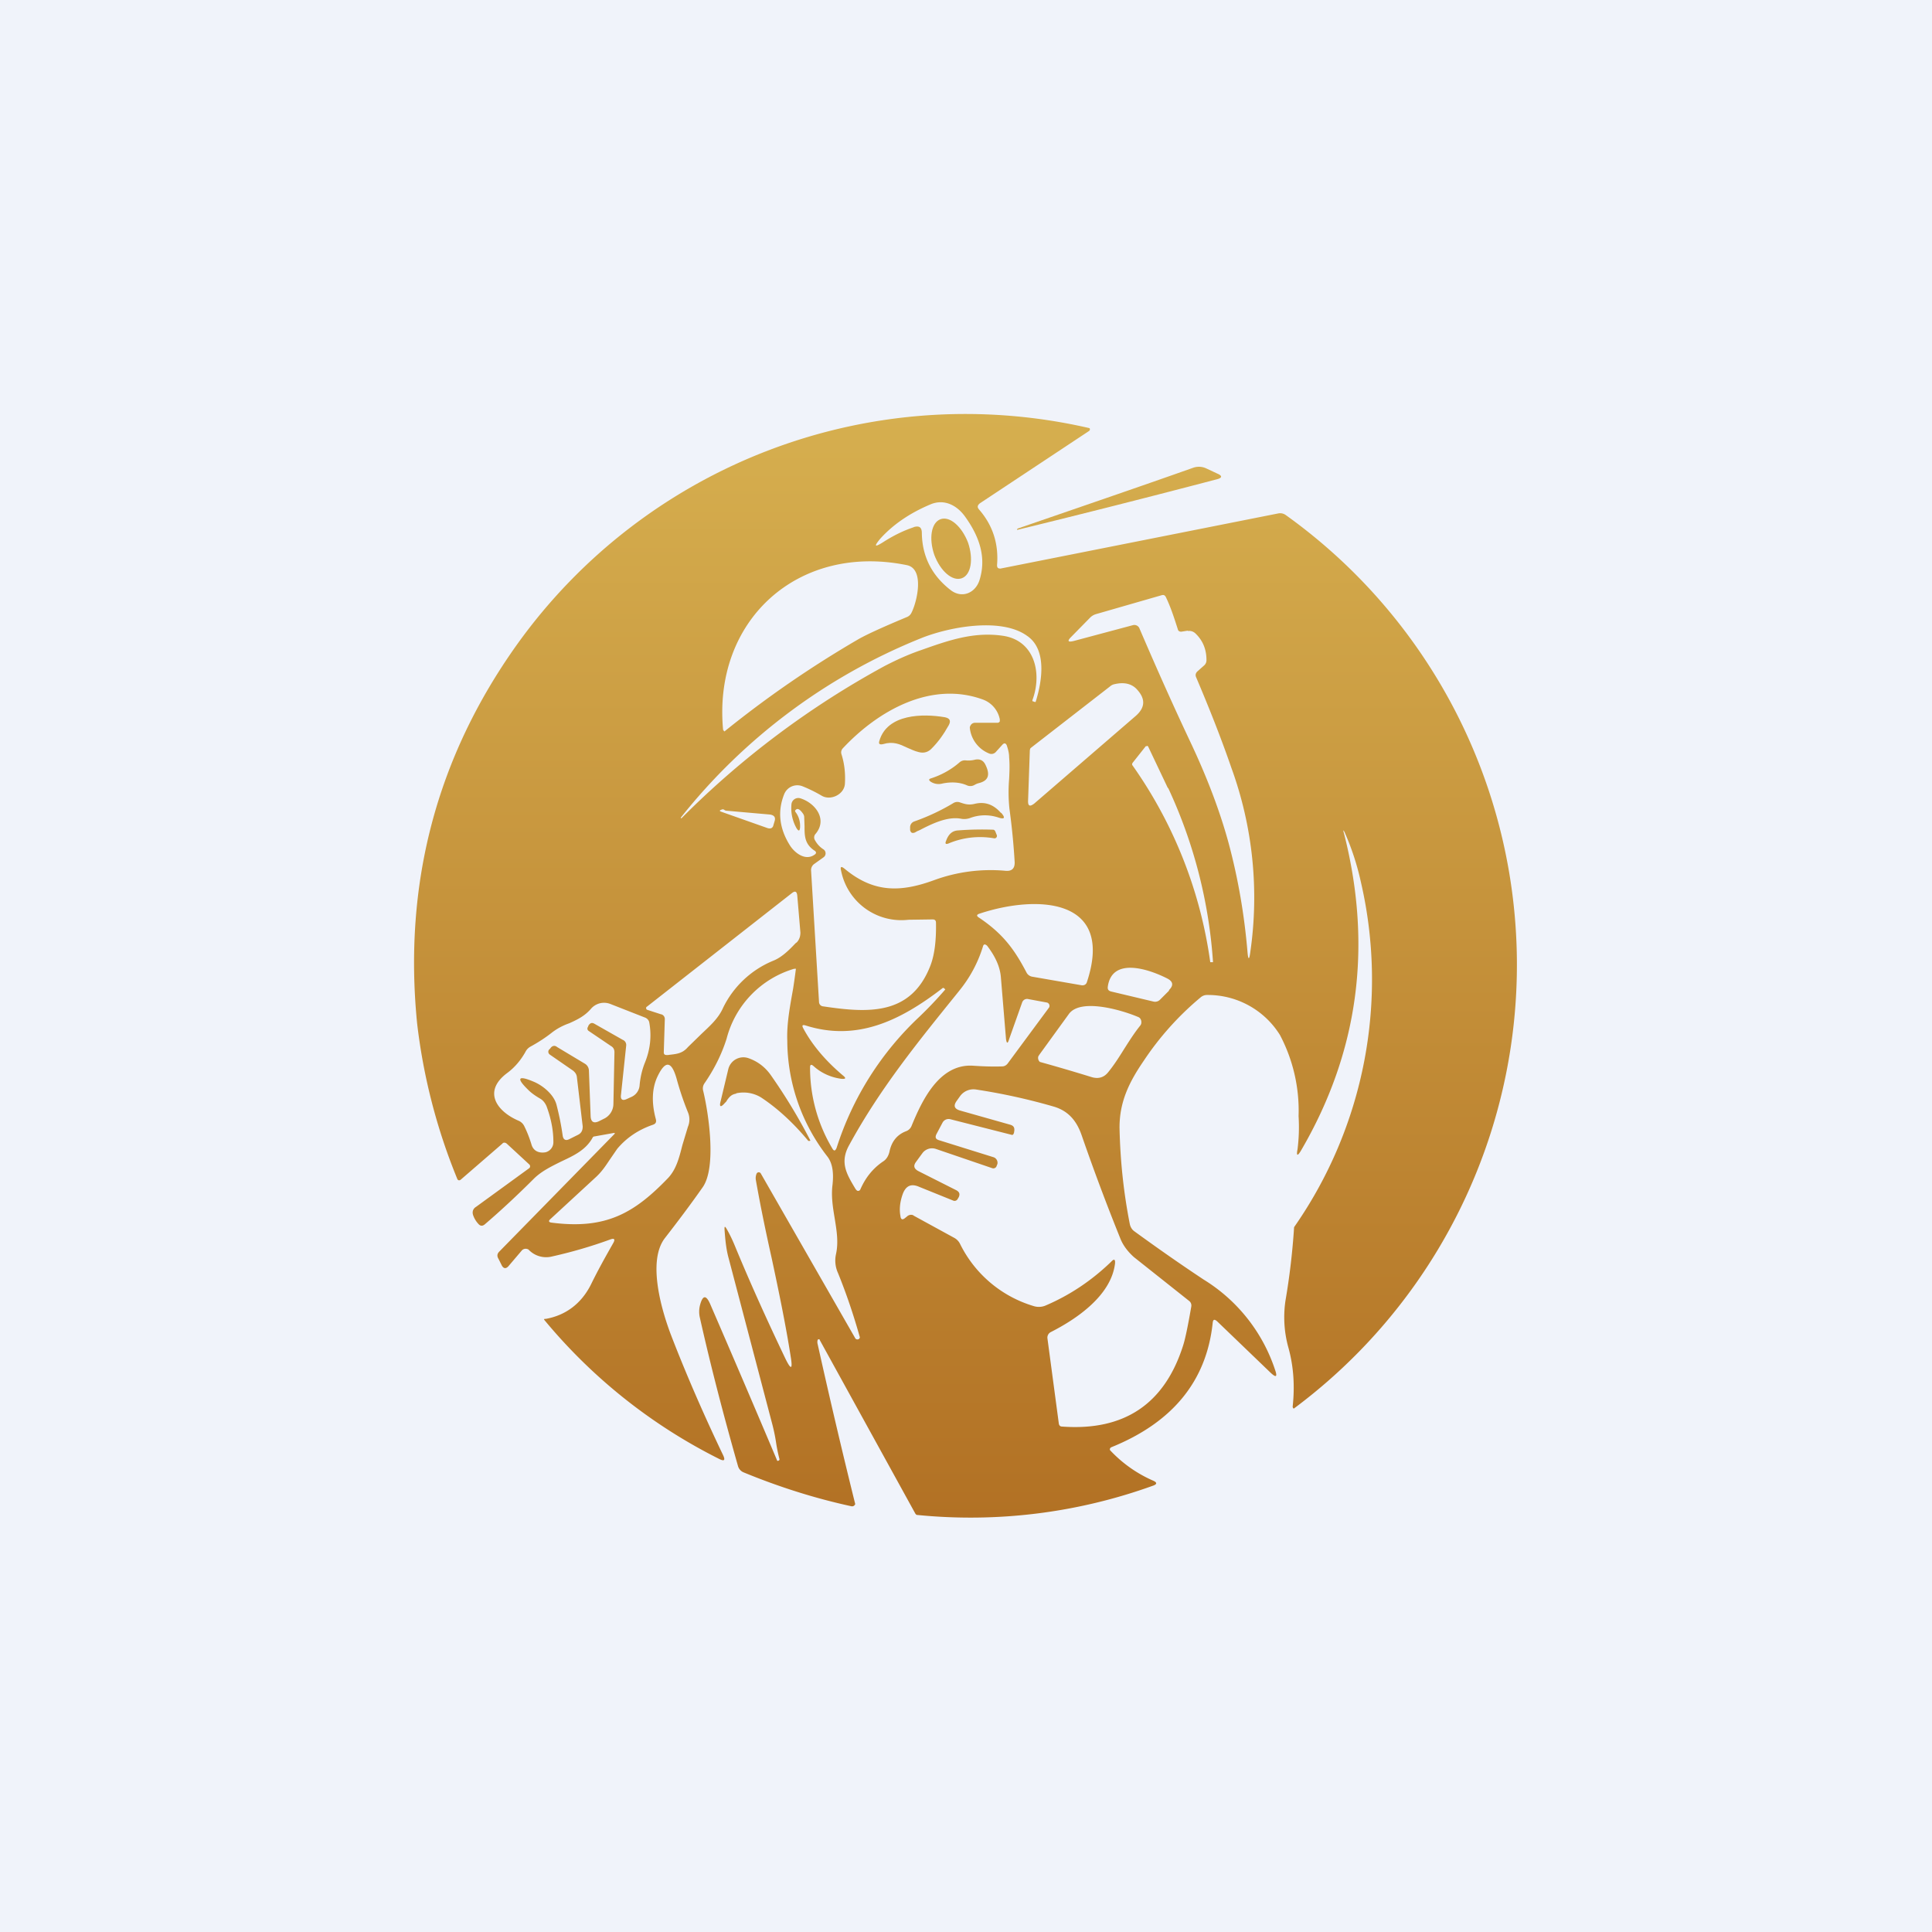<!-- by TradeStack --><svg width="56" height="56" viewBox="0 0 56 56" xmlns="http://www.w3.org/2000/svg"><path fill="#F0F3FA" d="M0 0h56v56H0z"/><path d="M27.88 16.76c-.27.1-.62-.2-.8-.68-.16-.47-.09-.93.18-1.03.27-.1.62.21.8.68.16.47.09.93-.18 1.03Z" fill="url(#aehmal0re)"/><path d="M27.01 21.69c.18-.18.34-.4.49-.67.07-.13.03-.2-.11-.23-.64-.11-1.67-.1-1.9.68-.03.09 0 .12.1.1.3-.09.49 0 .7.1.1.04.21.1.34.13.15.04.28 0 .38-.11Z" fill="url(#behmal0re)"/><path d="M28.37 22.7a.46.46 0 0 0-.12.05.24.24 0 0 1-.23.01c-.21-.09-.45-.1-.7-.05a.42.42 0 0 1-.34-.05c-.07-.05-.06-.08.01-.1.31-.1.59-.26.82-.46a.23.23 0 0 1 .18-.06c.1.01.19 0 .27-.02.14-.03.24.02.3.14.15.3.09.47-.19.54Z" fill="url(#cehmal0re)"/><path d="M29.01 23.56c-.22-.25-.47-.33-.76-.26-.17.04-.27.01-.42-.04a.22.22 0 0 0-.2.02c-.35.21-.73.39-1.13.53a.18.18 0 0 0-.12.18v.07c.02.08.06.1.14.07l.07-.04.05-.02c.37-.19.81-.41 1.21-.34a.5.5 0 0 0 .27-.02c.27-.1.54-.1.8-.02.2.07.23.02.1-.13Z" fill="url(#dehmal0re)"/><path d="M28.82 24.3a2.35 2.35 0 0 0-1.33.15c-.08.03-.1 0-.07-.07.07-.2.18-.3.35-.31a8.99 8.99 0 0 1 1.03-.02.15.15 0 0 1 .02.01.13.13 0 0 1 .03.04l.04.1a.07.07 0 0 1-.07.1Z" fill="url(#eehmal0re)"/><path fill-rule="evenodd" d="M38.96 24.17c.83 3.28.41 6.34-1.25 9.18-.1.17-.14.16-.1-.04.04-.32.05-.63.03-.96A4.7 4.7 0 0 0 37.1 30a2.46 2.46 0 0 0-2.11-1.16.28.28 0 0 0-.19.07 8.55 8.55 0 0 0-1.65 1.84c-.41.6-.7 1.17-.7 1.93.02.97.12 1.9.3 2.81.02.08.06.15.13.2.66.48 1.33.95 2.01 1.4a4.86 4.86 0 0 1 2.07 2.62c.07.2.03.23-.13.08l-1.55-1.49c-.08-.07-.12-.06-.13.05-.18 1.68-1.16 2.88-2.94 3.6a.07.07 0 0 0-.04.07.06.06 0 0 0 .02.03c.36.38.78.67 1.24.87.11.05.11.1 0 .14a15.56 15.56 0 0 1-6.86.85.12.12 0 0 1-.04-.04l-2.77-5.03v-.01a.03.03 0 0 0-.03-.01.03.03 0 0 0-.03.02.22.22 0 0 0 0 .12 194.75 194.75 0 0 0 1.09 4.64l-.03.04a.1.1 0 0 1-.08.02c-1.06-.23-2.1-.56-3.12-.98a.28.28 0 0 1-.17-.19c-.43-1.51-.8-2.94-1.1-4.28a.77.77 0 0 1 0-.38c.08-.3.18-.3.3-.02a558.3 558.3 0 0 1 1.93 4.51c0 .02.02.03.04.02.03-.01.04-.03.03-.06a4.71 4.71 0 0 1-.1-.5 5.2 5.2 0 0 0-.1-.48l-1.27-4.83c-.07-.25-.1-.54-.12-.85 0-.07.01-.08.05-.02.1.17.18.34.25.51.45 1.09.94 2.17 1.46 3.26.17.35.22.33.16-.04-.14-.9-.34-1.87-.55-2.85-.17-.76-.33-1.53-.46-2.27a.33.33 0 0 1 .02-.19.07.07 0 0 1 .05-.04.07.07 0 0 1 .07.03l2.74 4.78c.02.03.05.04.09.03a.08.08 0 0 0 .04-.04.05.05 0 0 0 0-.03c-.18-.64-.39-1.26-.63-1.85a.87.87 0 0 1-.06-.54c.08-.35.02-.7-.04-1.07-.05-.3-.1-.62-.06-.94.03-.27.03-.6-.15-.83a5.49 5.49 0 0 1-1.16-3.35c-.02-.5.08-1.01.17-1.52a20.36 20.36 0 0 0 .08-.57.05.05 0 0 0-.02 0h-.03a2.86 2.86 0 0 0-1.96 2.03c-.14.44-.35.87-.64 1.29a.26.26 0 0 0-.04.21c.15.61.4 2.21-.01 2.8-.35.5-.72.99-1.1 1.48-.52.68-.08 2.14.2 2.86.45 1.16.95 2.3 1.49 3.43.07.15.03.18-.11.11a15.68 15.68 0 0 1-5.08-4.04.04.04 0 0 1 .01-.02.04.04 0 0 1 .03 0c.58-.1 1.04-.44 1.32-1 .21-.43.43-.82.64-1.19.07-.12.04-.16-.09-.11-.55.2-1.1.36-1.68.49a.7.7 0 0 1-.68-.2.14.14 0 0 0-.05-.02.15.15 0 0 0-.14.04l-.4.47c-.07.07-.13.06-.18-.02l-.1-.2c-.05-.08-.04-.15.02-.21l3.34-3.41c.02-.03.01-.03-.02-.03l-.56.1a.06.06 0 0 0-.05.03c-.2.37-.56.53-.92.7-.28.14-.55.27-.77.48-.47.47-.95.92-1.44 1.34-.06.05-.12.05-.17 0a.72.72 0 0 1-.16-.25c-.04-.1-.02-.2.08-.26l1.54-1.12.01-.01a.07.07 0 0 0 .01-.07l-.01-.02-.66-.61c-.05-.04-.1-.04-.13 0l-1.19 1.03c-.05.05-.1.04-.12-.02a17.06 17.06 0 0 1-1.16-4.5c-.4-4.04.56-7.7 2.89-10.97a15.98 15.98 0 0 1 16.6-6.28l.01.02a.06.06 0 0 1-.02.06l-3.17 2.1c-.07.06-.08.11-.02.18.4.46.57 1 .52 1.61 0 .08.03.1.1.1l8.06-1.6a.28.28 0 0 1 .21.05 16.03 16.03 0 0 1 .23 25.9.07.07 0 0 1-.03-.07c.06-.57.03-1.13-.12-1.68a3.28 3.28 0 0 1-.09-1.38 20.29 20.29 0 0 0 .25-2.13 12.54 12.54 0 0 0 1.93-10.03 7.48 7.48 0 0 0-.45-1.38c-.05-.12-.07-.12-.03.01Zm-12.48-8.89c.16-.05.24 0 .24.17.01.68.29 1.23.83 1.65.33.26.72.09.84-.28.19-.6.05-1.2-.42-1.85-.23-.32-.6-.52-1-.35-.62.26-1.1.6-1.46 1-.18.22-.16.25.08.1.28-.18.57-.33.9-.44Zm-5.52 5.88c-.3-3.18 2.17-5.42 5.32-4.78.53.1.3 1.07.14 1.38a.25.25 0 0 1-.12.12c-.72.3-1.2.52-1.44.66A30.86 30.86 0 0 0 21 21.2a.05.05 0 0 1-.03-.04Zm8.97-.88c.28-.77.06-1.71-.85-1.85-.86-.13-1.61.14-2.4.42l-.03.01c-.34.12-.67.27-1 .44a25.46 25.46 0 0 0-5.9 4.42c-.02-.01-.02-.02-.01-.03a16.97 16.97 0 0 1 6.93-5.18c.8-.33 2.34-.63 3.1-.08.59.4.43 1.34.25 1.91l-.02.01-.05-.02c-.03 0-.03-.02-.02-.05Zm4.5-2-.19.03c-.05 0-.09-.02-.1-.07-.1-.31-.2-.63-.35-.94-.03-.05-.06-.06-.11-.05l-1.91.55a.4.4 0 0 0-.17.1l-.55.56c-.12.12-.1.16.07.12l1.72-.46a.16.16 0 0 1 .19.1c.48 1.12.97 2.22 1.48 3.3.5 1.06.86 2.03 1.1 2.91.28 1.04.46 2.1.55 3.17.02.23.05.23.08 0a11 11 0 0 0-.55-5.35c-.3-.87-.65-1.75-1.02-2.62-.03-.07-.01-.13.05-.18l.18-.16a.2.2 0 0 0 .07-.16c0-.3-.1-.56-.32-.77a.26.26 0 0 0-.22-.07Zm-4.54 3.39 2.28-1.77a.3.3 0 0 1 .1-.06c.3-.08.54-.03.7.16.24.27.22.52-.06.76l-2.93 2.53c-.13.1-.19.08-.18-.1l.05-1.43a.13.13 0 0 1 .01-.05c0-.02.02-.03.03-.04Zm3.97 1.17a14.18 14.18 0 0 1 1.3 5.05H35.08a12.95 12.95 0 0 0-2.25-5.7c-.02-.02-.02-.05 0-.08l.38-.48h.02l.02-.01h.01l.02.02.57 1.2Zm-14.7 6.56-.4-.13a.05.05 0 0 1-.03-.06c0-.01 0-.02.02-.03l4.2-3.29c.1-.08.15-.05.16.08l.09 1.06c0 .11-.03.2-.1.28l-.04.03c-.18.19-.39.4-.63.5a2.8 2.8 0 0 0-1.47 1.37c-.14.32-.4.54-.64.77l-.38.37c-.17.2-.35.2-.58.23h-.04c-.05 0-.08-.02-.08-.08l.03-.96c0-.07-.04-.12-.1-.14Zm-3.85 2.19c.1.1.22.18.34.25.09.05.15.13.19.22.13.35.2.69.2 1.04a.3.3 0 0 1-.23.3c-.18.03-.34-.03-.4-.21-.06-.2-.13-.38-.22-.56a.33.33 0 0 0-.17-.15c-.6-.26-1.04-.83-.33-1.37.22-.16.4-.37.54-.62a.35.35 0 0 1 .14-.15c.22-.12.44-.26.64-.42.16-.12.32-.2.49-.26.22-.1.44-.2.63-.42a.5.5 0 0 1 .56-.14l1.02.4c.06.03.1.08.11.14.07.39.03.78-.13 1.17-.08.2-.13.42-.15.64a.4.4 0 0 1-.25.35l-.11.05c-.14.07-.2.02-.18-.12l.15-1.42a.16.16 0 0 0-.1-.17l-.81-.46c-.08-.05-.13-.03-.18.04l-.02.05a.08.08 0 0 0 .02.11l.65.44c.07.04.1.1.1.18l-.03 1.5a.48.48 0 0 1-.28.43l-.14.07c-.15.07-.23.02-.24-.14l-.05-1.33a.24.24 0 0 0-.12-.2l-.8-.48c-.07-.06-.15-.04-.2.04l-.04.04a.1.1 0 0 0 .03.14l.68.47.02.02.01.01a.25.25 0 0 1 .07.14l.17 1.44c0 .12-.04.2-.15.25l-.24.12c-.1.05-.17.02-.19-.1-.04-.29-.1-.59-.18-.9-.08-.3-.4-.56-.67-.67-.45-.19-.5-.1-.15.24Zm3.74-.37c-.15.33-.17.74-.04 1.22.02.08 0 .13-.08.16-.44.15-.78.39-1.04.7l-.22.32c-.12.18-.23.35-.42.52l-1.29 1.19c-.07.06-.06.1.04.11 1.57.2 2.39-.28 3.37-1.3.24-.26.32-.6.41-.95l.16-.53a.54.54 0 0 0 0-.42 8.47 8.47 0 0 1-.33-.98c-.15-.52-.33-.53-.56-.04Zm10.58-2.17-.38 1.07c-.04.14-.07.13-.09 0l-.15-1.81c-.03-.31-.17-.6-.4-.9-.06-.05-.1-.05-.12.03-.15.48-.38.9-.68 1.27l-.08.1c-1.13 1.4-2.22 2.74-3.11 4.37-.29.51-.08.85.17 1.27l.02.03.03.03a.07.07 0 0 0 .1-.04c.15-.34.36-.6.65-.8.1-.06.16-.16.19-.28.06-.3.22-.5.48-.6a.27.27 0 0 0 .16-.15c.3-.73.8-1.81 1.78-1.75.3.02.58.03.85.02.07 0 .13-.04.17-.1l1.19-1.61a.1.1 0 0 0-.06-.14l-.54-.1a.15.15 0 0 0-.18.09Zm-5.2 2.12c-.52-.44-.9-.9-1.15-1.37-.04-.08-.02-.1.06-.08 1.5.48 2.76-.14 3.97-1.07.02-.02.04-.02.06 0l.03.03c-.25.29-.5.55-.75.79a8.92 8.92 0 0 0-2.4 3.8c-.04.1-.08.1-.13.01a4.56 4.56 0 0 1-.64-2.34c0-.08.03-.1.1-.04.22.2.5.33.81.37.13.01.14-.02.04-.1Zm7.89 5.45c.01-.12-.03-.14-.11-.05-.57.55-1.2.97-1.9 1.27a.5.5 0 0 1-.34.02 3.49 3.49 0 0 1-2.14-1.8.4.4 0 0 0-.17-.18l-1.17-.64a.2.2 0 0 0-.03-.02.17.17 0 0 0-.17.04l-.05.04c-.08.07-.13.05-.14-.05-.04-.21-.01-.43.07-.65.09-.23.24-.3.47-.2l.99.4a.1.1 0 0 0 .13-.05l.03-.05c.04-.09.02-.15-.07-.2l-1.11-.56c-.12-.07-.14-.15-.06-.26l.19-.26a.35.35 0 0 1 .38-.12l1.64.56a.1.1 0 0 0 .13-.07l.02-.05a.17.17 0 0 0-.12-.2l-1.57-.49c-.1-.03-.12-.08-.08-.17l.18-.34a.2.2 0 0 1 .22-.1l1.77.45a.06.06 0 0 0 .05 0 .07.07 0 0 0 .02-.03l.01-.02.01-.06c.01-.1-.02-.15-.12-.18l-1.45-.41c-.17-.05-.2-.14-.1-.28l.1-.14a.48.48 0 0 1 .46-.19c.79.12 1.55.29 2.27.5.42.13.65.42.79.82.35 1.01.72 2 1.12 2.99.08.21.23.4.4.55l1.6 1.27c.05.04.07.1.06.16-.1.58-.18.96-.24 1.14-.54 1.69-1.71 2.47-3.5 2.34-.06 0-.09-.03-.1-.09l-.33-2.47a.18.18 0 0 1 .1-.18c.75-.38 1.75-1.06 1.86-1.99ZM28.38 26.6c.7.47 1.03.93 1.38 1.6a.23.23 0 0 0 .16.11l1.44.25c.03 0 .06 0 .09-.02a.12.12 0 0 0 .05-.06c.83-2.48-1.47-2.54-3.1-2-.1.03-.1.07-.02.12Zm5.5 2.1c.14-.13.13-.25-.05-.34-.53-.27-1.6-.63-1.72.24-.01.08.02.12.1.14l1.22.29a.2.2 0 0 0 .2-.06l.26-.26Zm-.84 1.04c-.16.2-.3.42-.44.64-.15.24-.3.48-.48.7-.12.15-.28.2-.48.14a53.1 53.1 0 0 0-1.5-.44.16.16 0 0 1-.05-.13c0-.03.02-.05.03-.07l.87-1.2c.35-.45 1.53-.1 1.98.09a.18.18 0 0 1 .07.04.18.18 0 0 1 .04.15v.01l-.01.02a.09.09 0 0 1 0 .01l-.03.04Zm-9.98-6.2c.1.13.14.29.13.45-.01.1-.04.11-.1.02a1.18 1.18 0 0 1-.15-.69.2.2 0 0 1 .26-.18c.42.13.8.6.44 1.03a.15.15 0 0 0-.02.18c.06.11.14.2.25.27a.14.14 0 0 1 0 .23l-.28.2a.22.22 0 0 0-.08.19l.23 3.81a.13.13 0 0 0 .12.12c1.28.19 2.53.28 3.1-1.16.12-.3.18-.71.17-1.26 0-.07-.03-.1-.1-.1l-.7.01a1.78 1.78 0 0 1-1.95-1.42c-.03-.12 0-.14.1-.06.84.7 1.62.69 2.6.33a4.76 4.76 0 0 1 2.06-.27c.19.02.28-.07.27-.26-.03-.51-.08-1.02-.15-1.53a4.6 4.6 0 0 1-.01-.87c.01-.2.02-.41 0-.63 0-.12-.03-.23-.07-.35-.03-.06-.07-.07-.12-.02l-.19.21a.17.17 0 0 1-.2.05.9.9 0 0 1-.56-.75.15.15 0 0 1 .02-.06.21.21 0 0 1 .02-.03.15.15 0 0 1 .12-.05h.63a.08.08 0 0 0 .08-.04v-.06a.77.77 0 0 0-.48-.57c-1.52-.56-3.06.33-4.07 1.41a.17.17 0 0 0-.04.17c.08.25.12.54.1.86-.02.31-.42.5-.68.34a4.1 4.1 0 0 0-.55-.27.41.41 0 0 0-.53.23c-.2.5-.14 1 .17 1.49.15.23.45.44.7.27.07-.04.07-.09 0-.13-.28-.19-.28-.43-.28-.7l-.01-.28a.2.2 0 0 0-.03-.08c-.09-.13-.16-.17-.21-.12-.03.02-.03.04-.01.07Zm-1.99-.04 1.25.11c.12.02.17.08.13.2l-.03.1c-.02.1-.09.12-.18.09l-1.33-.47c-.06-.02-.06-.04 0-.06a.08.08 0 0 1 .08 0c.02.02.05.03.08.03Z" fill="url(#fehmal0re)"/><path d="M29.5 15.32c1.74-.6 3.44-1.18 5.08-1.76a.5.5 0 0 1 .39.02l.32.15c.14.06.14.12-.01.16a350.23 350.23 0 0 1-5.8 1.47v-.02l.02-.02Z" fill="url(#gehmal0re)"/><path d="M21.34 31.7c-.14.02-.2.1-.26.18l-.03.05a.85.85 0 0 1-.04.04c-.12.14-.17.12-.12-.06l.22-.92a.45.45 0 0 1 .58-.32c.26.09.48.25.65.49a16.22 16.22 0 0 1 1.15 1.9l-.02.01h-.04c-.44-.53-.9-.95-1.37-1.26a.98.98 0 0 0-.72-.12Z" fill="url(#hehmal0re)"/><defs><linearGradient id="aehmal0re" x1="28" y1="12" x2="28" y2="44" gradientUnits="userSpaceOnUse"><stop stop-color="#D6AF4F"/><stop offset="1" stop-color="#B27124"/></linearGradient><linearGradient id="behmal0re" x1="28" y1="12" x2="28" y2="44" gradientUnits="userSpaceOnUse"><stop stop-color="#D6AF4F"/><stop offset="1" stop-color="#B27124"/></linearGradient><linearGradient id="cehmal0re" x1="28" y1="12" x2="28" y2="44" gradientUnits="userSpaceOnUse"><stop stop-color="#D6AF4F"/><stop offset="1" stop-color="#B27124"/></linearGradient><linearGradient id="dehmal0re" x1="28" y1="12" x2="28" y2="44" gradientUnits="userSpaceOnUse"><stop stop-color="#D6AF4F"/><stop offset="1" stop-color="#B27124"/></linearGradient><linearGradient id="eehmal0re" x1="28" y1="12" x2="28" y2="44" gradientUnits="userSpaceOnUse"><stop stop-color="#D6AF4F"/><stop offset="1" stop-color="#B27124"/></linearGradient><linearGradient id="fehmal0re" x1="28" y1="12" x2="28" y2="44" gradientUnits="userSpaceOnUse"><stop stop-color="#D6AF4F"/><stop offset="1" stop-color="#B27124"/></linearGradient><linearGradient id="gehmal0re" x1="28" y1="12" x2="28" y2="44" gradientUnits="userSpaceOnUse"><stop stop-color="#D6AF4F"/><stop offset="1" stop-color="#B27124"/></linearGradient><linearGradient id="hehmal0re" x1="28" y1="12" x2="28" y2="44" gradientUnits="userSpaceOnUse"><stop stop-color="#D6AF4F"/><stop offset="1" stop-color="#B27124"/></linearGradient></defs></svg>